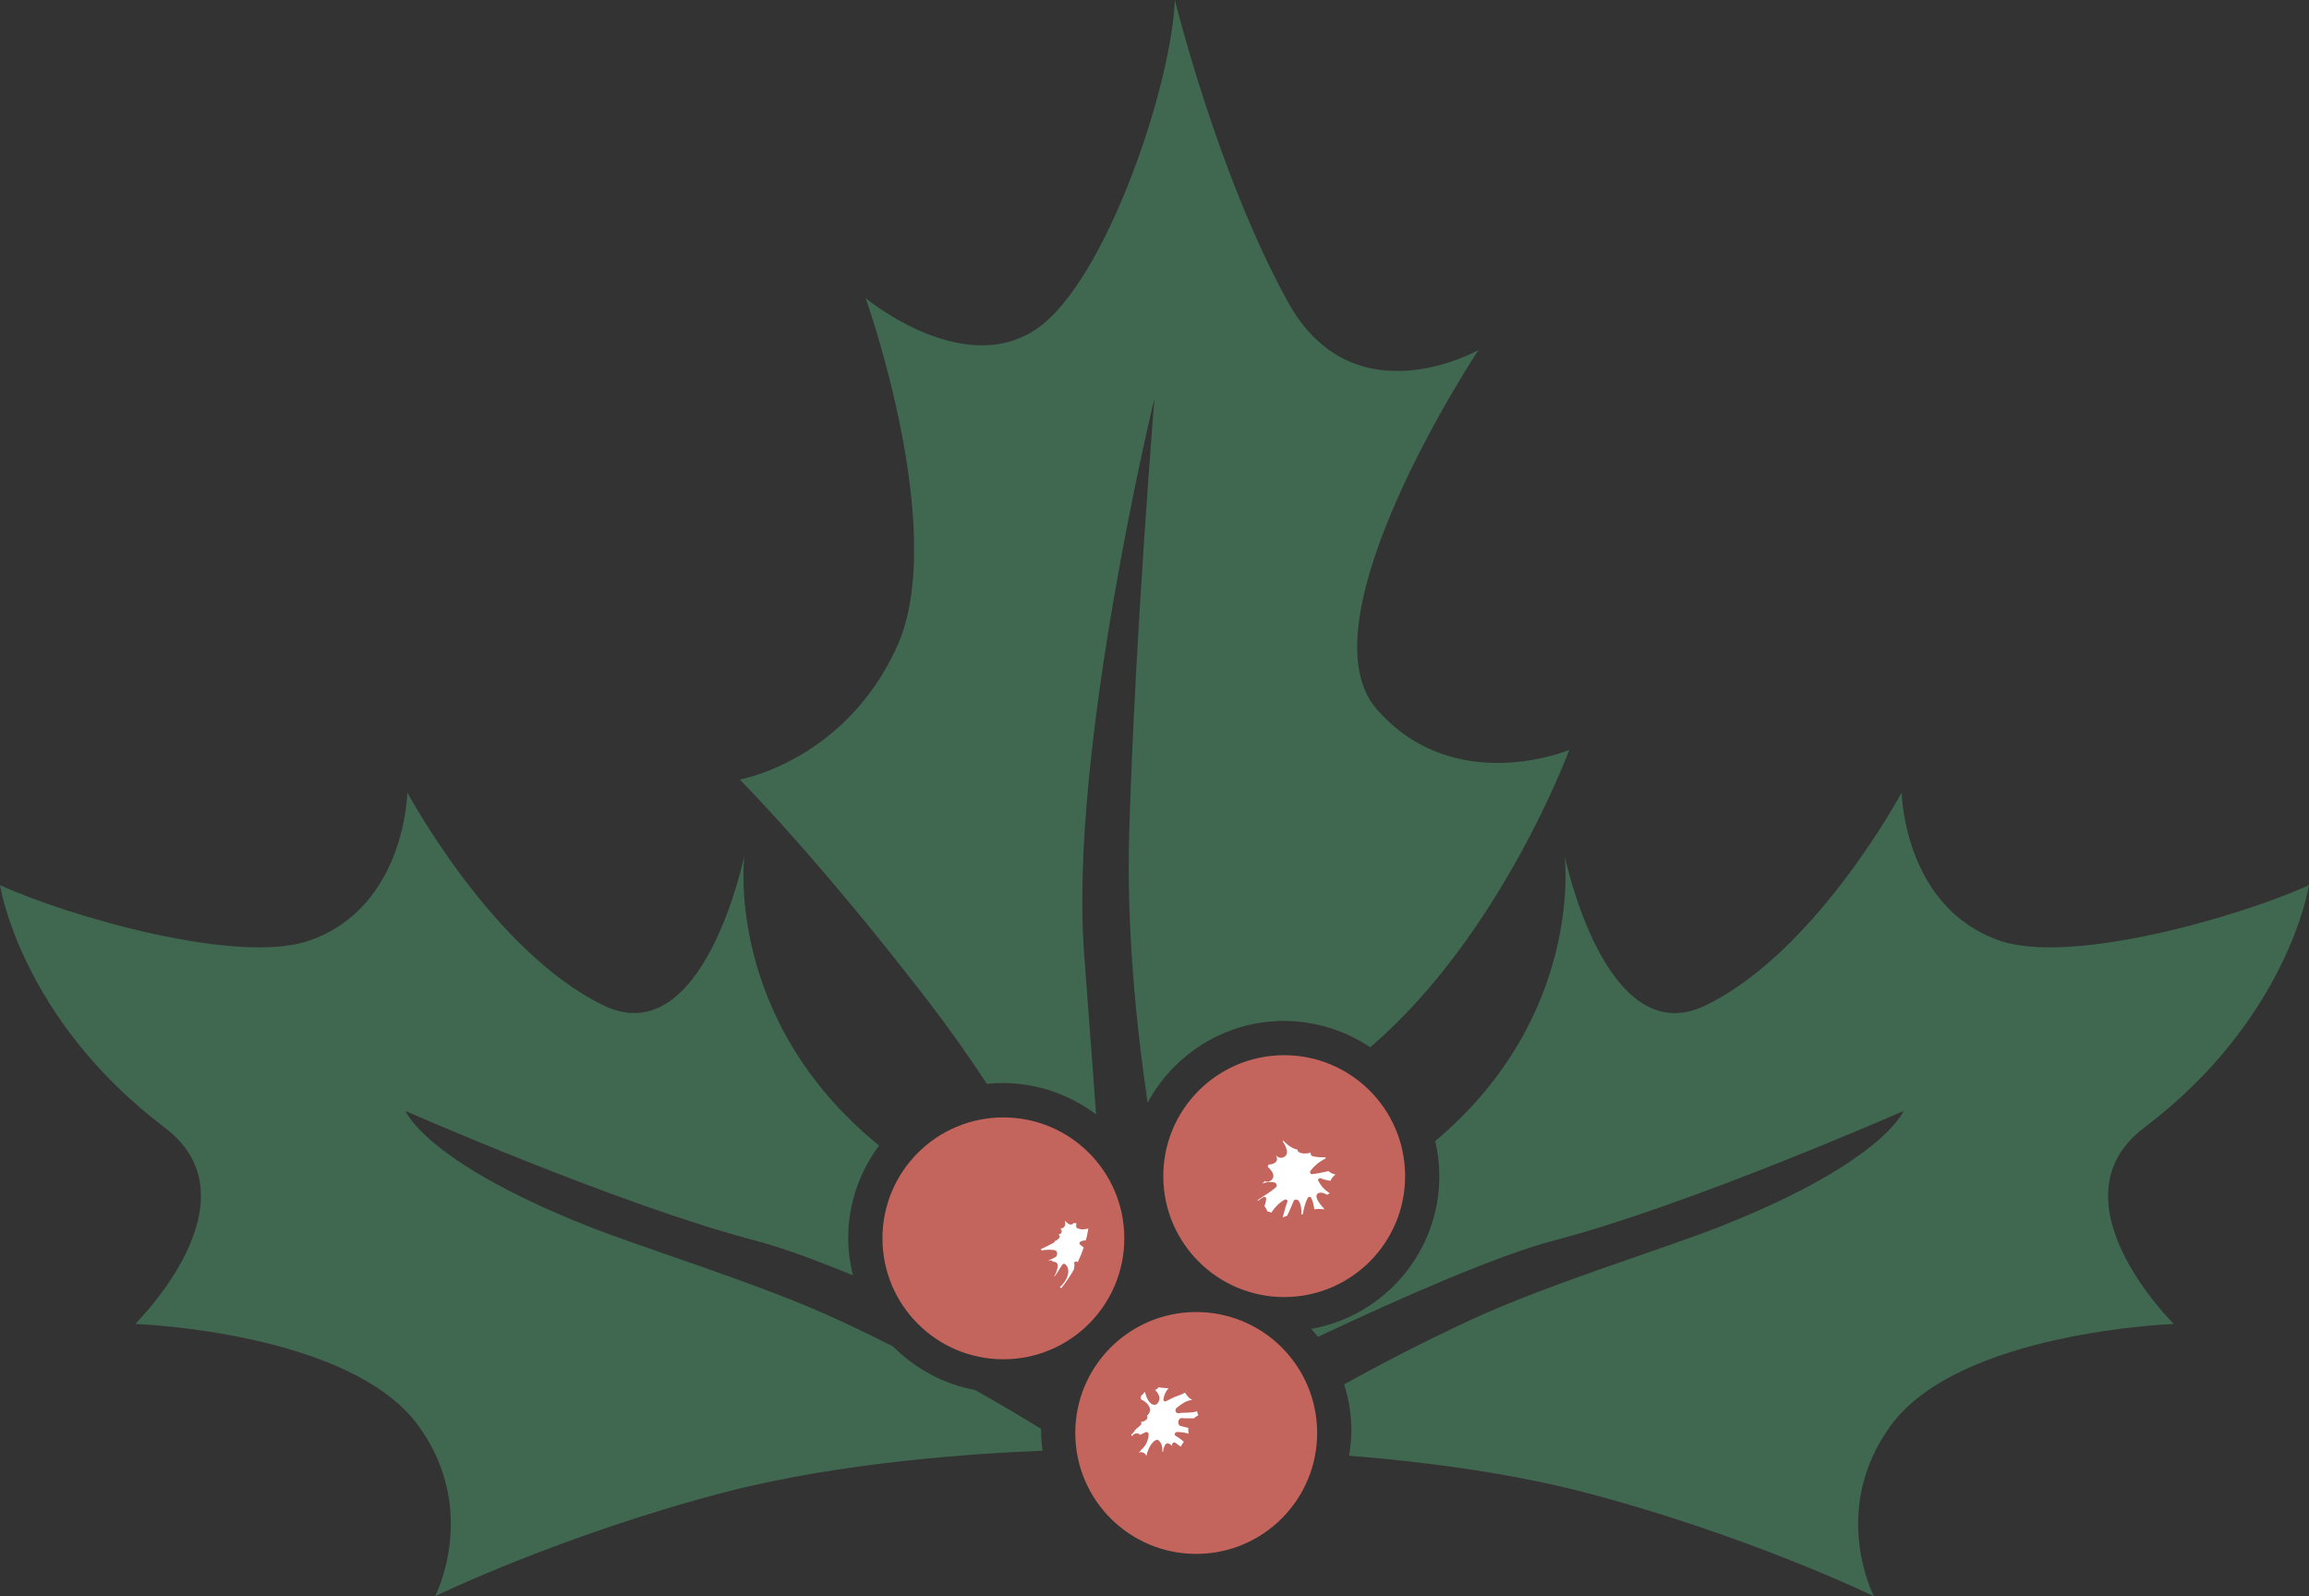 <svg version="1.1" id="图层_1" x="0px" y="0px" width="202.527px" height="140px" viewBox="0 0 202.527 140" enable-background="new 0 0 202.527 140" xml:space="preserve" xmlns="http://www.w3.org/2000/svg" xmlns:xlink="http://www.w3.org/1999/xlink" xmlns:xml="http://www.w3.org/XML/1998/namespace">
  <rect x="0" y="0" width="202.527" height="140" fill="#333333" stroke="none"/>
  <path fill="#406850" d="M86.563,95.068c0.447-0.049,0.899-0.074,1.356-0.077c3.093,0,5.932,1.036,8.223,2.757
	c-0.365-4.951-0.747-10.109-1.05-14.104c-1.347-17.754,6.171-48.726,6.171-48.726S99.56,55.676,99.048,72.96
	c-0.243,8.209,0.556,16.601,1.612,23.759c2.284-4.236,6.744-7.14,11.89-7.175c2.828,0,5.453,0.853,7.633,2.312
	c11.461-9.795,17.46-26.079,17.46-26.079S127.575,70,120.754,62.205c-6.821-7.796,8.933-31.51,8.933-31.51
	s-10.967,6.24-16.729-4.222C106.786,15.268,103.052,0,103.052,0c-0.326,7.471-5.685,23.388-11.37,28.261
	c-6.512,5.579-15.754-2.112-15.754-2.112s7.308,20.465,2.761,30.534S64.884,68.375,64.884,68.375s6.821,6.822,16.566,19.489
	C83.288,90.254,84.998,92.689,86.563,95.068z" class="color c1"/>
  <path fill="#406850" d="M188.074,98.909c12.667-9.583,14.453-21.274,14.453-21.274c-6.01,2.75-20.868,7.036-27.123,4.871
	c-8.444-2.923-8.606-12.994-8.606-12.994s-7.471,13.969-17.215,18.68c-8.794,4.25-12.346-13.154-12.346-13.154
	s1.788,14.003-11.351,25.049c0.223,0.962,0.354,1.957,0.361,2.982c0.044,6.725-4.822,12.356-11.234,13.49
	c0.207,0.229,0.396,0.461,0.584,0.696c7.097-3.34,15.717-7.149,20.666-8.438c11.855-3.084,30.695-11.368,30.695-11.368
	s-1.713,4.418-15.916,10.069c-5.049,2.008-15.153,5.071-21.896,8.187c-4.271,1.973-8.084,3.962-11.256,5.723
	c0.403,1.232,0.629,2.541,0.64,3.929c0.006,0.795-0.072,1.566-0.199,2.322c5.985,0.481,13.752,1.414,20.691,3.229
	c14.292,3.736,25.337,9.096,25.337,9.096s-3.916-7.531,1.462-14.941c6.01-8.283,24.85-8.934,24.85-8.934
	S179.653,105.279,188.074,98.909z" class="color c1"/>
  <path fill="#406850" d="M91.314,125.531c0-0.069,0.006-0.133,0.006-0.2c-1.458-0.899-3.415-2.073-5.799-3.413
	c-2.796-0.525-5.289-1.895-7.202-3.828c-1.567-0.789-3.213-1.588-4.939-2.387c-6.741-3.114-16.846-6.18-21.896-8.186
	c-14.203-5.652-15.916-10.07-15.916-10.07s18.841,8.283,30.696,11.369c2.251,0.586,5.269,1.697,8.552,3.047
	c-0.256-1.024-0.41-2.088-0.417-3.188c-0.02-3.073,0.998-5.907,2.708-8.196C63.449,89.375,65.29,75.036,65.29,75.036
	s-3.552,17.403-12.345,13.153c-9.743-4.711-17.215-18.679-17.215-18.679s-0.163,10.071-8.607,12.994
	C20.869,84.671,6.01,80.385,0,77.635c0,0,1.787,11.691,14.454,21.274c8.42,6.37-2.599,17.216-2.599,17.216s18.84,0.65,24.85,8.934
	c5.377,7.41,1.462,14.941,1.462,14.941s11.044-5.359,25.336-9.096c10.37-2.709,22.587-3.456,27.943-3.66
	C91.371,126.684,91.318,126.114,91.314,125.531z" class="color c1"/>
  <path fill="#C3655D" d="M102.034,103.229c-0.037-5.857,4.681-10.636,10.536-10.677c5.858-0.038,10.638,4.681,10.675,10.539
	c0.039,5.854-4.68,10.634-10.537,10.675C106.851,113.803,102.073,109.084,102.034,103.229z" class="color c2"/>
  <circle fill="#C3655D" cx="88.008" cy="108.616" r="10.607" class="color c2"/>
  <path fill="#C3655D" d="M94.315,125.756c-0.038-5.859,4.681-10.638,10.538-10.675c5.86-0.041,10.641,4.678,10.677,10.534
	c0.039,5.859-4.68,10.64-10.536,10.678C99.132,136.334,94.353,131.611,94.315,125.756z" class="color c2"/>
  <path fill="#FFFFFF" d="M93.079,112.989c-0.041-0.031-0.081-0.062-0.124-0.089c0.569-0.449,1.068-1.484,0.496-2.002
	c-0.063-0.057-0.186-0.076-0.248,0c-0.228,0.289-0.375,0.633-0.603,0.924c-0.038,0.051-0.074,0.098-0.108,0.146
	c-0.007-0.011-0.011-0.022-0.019-0.032c0.176-0.289,0.288-0.625,0.303-0.912c0.016-0.263-0.206-0.371-0.417-0.348
	c-0.034-0.07-0.094-0.129-0.195-0.126c-0.076,0.003-0.168,0.021-0.25,0.027c0.219-0.099,0.443-0.187,0.654-0.306
	c0.234-0.136,0.221-0.576-0.081-0.623c-0.31-0.047-0.734-0.045-1.145,0.031c-0.009-0.046-0.016-0.091-0.028-0.133
	c0.392-0.16,0.771-0.371,1.083-0.529c0.072-0.035,0.103-0.091,0.113-0.146c0.135-0.063,0.268-0.141,0.379-0.262
	c0.09-0.098,0.072-0.248-0.043-0.319c-0.004-0.004-0.01-0.005-0.015-0.009c0.055-0.016,0.113-0.023,0.162-0.051
	c0.102-0.058,0.155-0.189,0.122-0.299c-0.025-0.08-0.068-0.14-0.108-0.205c0.028,0.004,0.055,0.017,0.086,0.015
	c0.152-0.011,0.258-0.095,0.308-0.234c0.053-0.146,0.038-0.284-0.002-0.42c0.02,0.007,0.04,0.015,0.06,0.021
	c0.101,0.123,0.217,0.228,0.359,0.287c0.104,0.047,0.251-0.006,0.327-0.086c0.011-0.012,0.013-0.024,0.023-0.039
	c0.087,0.015,0.172,0.021,0.254,0.027c-0.02,0.078-0.045,0.146-0.037,0.239c0.004,0.073,0.034,0.157,0.108,0.19
	c0.315,0.144,0.643,0.121,0.968,0.027c-0.054,0.35-0.125,0.7-0.221,1.051c-0.162-0.01-0.324,0.016-0.482,0.108
	c-0.082,0.049-0.108,0.176-0.032,0.243c0.108,0.095,0.223,0.179,0.327,0.272c-0.146,0.433-0.323,0.861-0.525,1.283
	c-0.028-0.019-0.049-0.034-0.08-0.053c-0.121-0.064-0.247,0.04-0.221,0.17c0.042,0.198-0.021,0.364-0.043,0.535
	C93.863,111.938,93.493,112.48,93.079,112.989z" class="color c3"/>
  <path fill="#FFFFFF" d="M99.229,125.855c0-0.008-0.003-0.021-0.003-0.028c0.154-0.122,0.278-0.271,0.351-0.427
	c0.177-0.137,0.35-0.279,0.506-0.44c0.068-0.074,0.04-0.194-0.054-0.233c0.191-0.017,0.376-0.066,0.531-0.219
	c0.105-0.101,0.098-0.236,0.043-0.359c0.226-0.139,0.345-0.465,0.215-0.737c-0.14-0.302-0.386-0.5-0.681-0.647
	c-0.023-0.012-0.05-0.021-0.073-0.031c0.009-0.088,0.007-0.178,0.002-0.266c0.123-0.124,0.242-0.255,0.354-0.392
	c0.116,0.455,0.311,0.944,0.662,1.104c0.188,0.084,0.352,0.041,0.475-0.123c0.299-0.406,0.086-0.828-0.256-1.162
	c0.066-0.009,0.138-0.014,0.188-0.06c0.052-0.054,0.082-0.103,0.123-0.153c0.29,0.047,0.584,0.077,0.88,0.082
	c-0.234,0.266-0.398,0.603-0.447,0.963c-0.015,0.097,0.063,0.231,0.184,0.186c0.299-0.121,0.578-0.291,0.875-0.411
	c0.288-0.116,0.572-0.179,0.828-0.356c0.112,0.186,0.25,0.356,0.402,0.489c0.072,0.068,0.172,0.101,0.25,0.157
	c-0.563,0.04-0.905,0.334-1.364,0.682c-0.226,0.17-0.104,0.553,0.202,0.476c0.27-0.071,1.104,0.012,1.576-0.166
	c0.02,0.12,0.055,0.237,0.112,0.347c-0.139,0.079-0.272,0.166-0.39,0.268c-0.403-0.002-0.79,0.017-1.022-0.015
	c-0.4-0.051-0.492,0.638-0.096,0.707c0.217,0.039,0.426,0.103,0.637,0.157c-0.016,0.129-0.027,0.257,0,0.402
	c0.009,0.035,0.023,0.067,0.031,0.104c-0.34-0.104-0.692-0.157-1.037-0.152c-0.184,0-0.267,0.262-0.094,0.354
	c0.258,0.136,0.479,0.317,0.699,0.502c-0.114,0.144-0.201,0.287-0.269,0.435c-0.155-0.119-0.313-0.231-0.469-0.345
	c-0.146-0.104-0.34,0.067-0.293,0.226c0.006,0.025,0.022,0.047,0.029,0.072c-0.084-0.083-0.176-0.162-0.295-0.22
	c-0.123-0.06-0.26-0.031-0.336,0.088c-0.107,0.168-0.165,0.394-0.196,0.629c-0.017-0.005-0.036-0.007-0.055-0.012
	c0.027-0.384-0.067-0.771-0.32-0.986c-0.054-0.046-0.13-0.081-0.201-0.053c-0.433,0.159-0.77,0.848-0.868,1.385
	c-0.002,0-0.004,0-0.005,0.002c-0.033-0.043-0.065-0.084-0.098-0.128c-0.14-0.18-0.404-0.218-0.592-0.131
	c0.104-0.084,0.188-0.182,0.26-0.29c0.387-0.313,0.63-0.899,0.618-1.338c-0.003-0.147-0.157-0.233-0.286-0.165
	c-0.135,0.072-0.297,0.146-0.463,0.23c-0.029-0.023-0.049-0.054-0.081-0.076c-0.122-0.079-0.313-0.075-0.436,0
	c-0.093,0.061-0.152,0.13-0.222,0.195C99.254,125.934,99.237,125.898,99.229,125.855z" class="color c3"/>
  <path fill="#FFFFFF" d="M112.868,100.895c-0.064-0.295-0.207-0.549-0.361-0.799c0.02-0.021,0.037-0.041,0.054-0.061
	c0.351,0.395,0.809,0.726,1.245,0.793c0.003,0.085,0.032,0.17,0.105,0.215c0.276,0.17,0.665,0.162,1.056,0.061
	c0,0.004-0.003,0.004-0.003,0.008c-0.025,0.125,0.035,0.271,0.173,0.303c0.378,0.088,0.759,0.107,1.14,0.089
	c-0.016,0.038-0.018,0.08-0.028,0.116c-0.524,0.265-1.002,0.654-1.318,1.095c-0.074,0.104,0.024,0.286,0.156,0.271
	c0.479-0.057,0.963-0.154,1.446-0.267c0.16,0.155,0.373,0.255,0.618,0.3c-0.025,0.021-0.055,0.03-0.079,0.051
	c-0.159,0.13-0.291,0.308-0.379,0.5c-0.291-0.051-0.588-0.106-0.823-0.213c-0.149-0.067-0.324,0.074-0.232,0.231
	c0.254,0.449,0.453,0.698,0.885,0.999c0.037,0.025,0.076,0.041,0.114,0.066c-0.085,0.044-0.163,0.091-0.233,0.143
	c-0.256-0.15-0.516-0.24-0.733-0.156c-0.54,0.204,0.158,1.033,0.347,1.242c0.061,0.063,0.104,0.13,0.159,0.194
	c-0.334-0.052-0.636-0.052-0.898-0.002c-0.049-0.355-0.106-0.696-0.282-1.024c-0.06-0.105-0.222-0.103-0.277,0
	c-0.26,0.46-0.354,0.963-0.457,1.473c-0.043-0.004-0.084-0.008-0.125-0.01c0.035-0.438-0.021-0.859-0.213-1.168
	c-0.096-0.15-0.373-0.189-0.457,0c-0.197,0.44-0.361,0.87-0.573,1.297c-0.144,0.041-0.271,0.092-0.39,0.153
	c0.138-0.467,0.238-0.954,0.416-1.392c0.057-0.142-0.123-0.236-0.236-0.178c-0.449,0.229-0.856,0.657-1.174,1.133
	c-0.111-0.047-0.23-0.082-0.353-0.114c-0.062-0.163-0.145-0.318-0.252-0.462c0.084-0.215,0.148-0.432,0.152-0.652
	c0.003-0.124-0.131-0.184-0.231-0.134c-0.161,0.082-0.314,0.192-0.462,0.319c-0.024-0.015-0.047-0.031-0.071-0.045
	c0.539-0.362,1.12-0.701,1.608-1.119c0.15-0.127,0.066-0.39-0.114-0.436c-0.349-0.088-0.72-0.027-1.082,0.094
	c0.084-0.064,0.157-0.141,0.233-0.216c0.426,0.224,0.929-0.239,0.688-0.716c-0.104-0.201-0.258-0.384-0.439-0.543
	c0.035-0.063,0.063-0.135,0.09-0.203c0.183,0.01,0.359-0.018,0.532-0.135c0.108-0.077,0.222-0.209,0.202-0.354
	c-0.015-0.121-0.054-0.227-0.104-0.32C112.264,101.777,113.005,101.508,112.868,100.895z" class="color c3"/>
</svg>